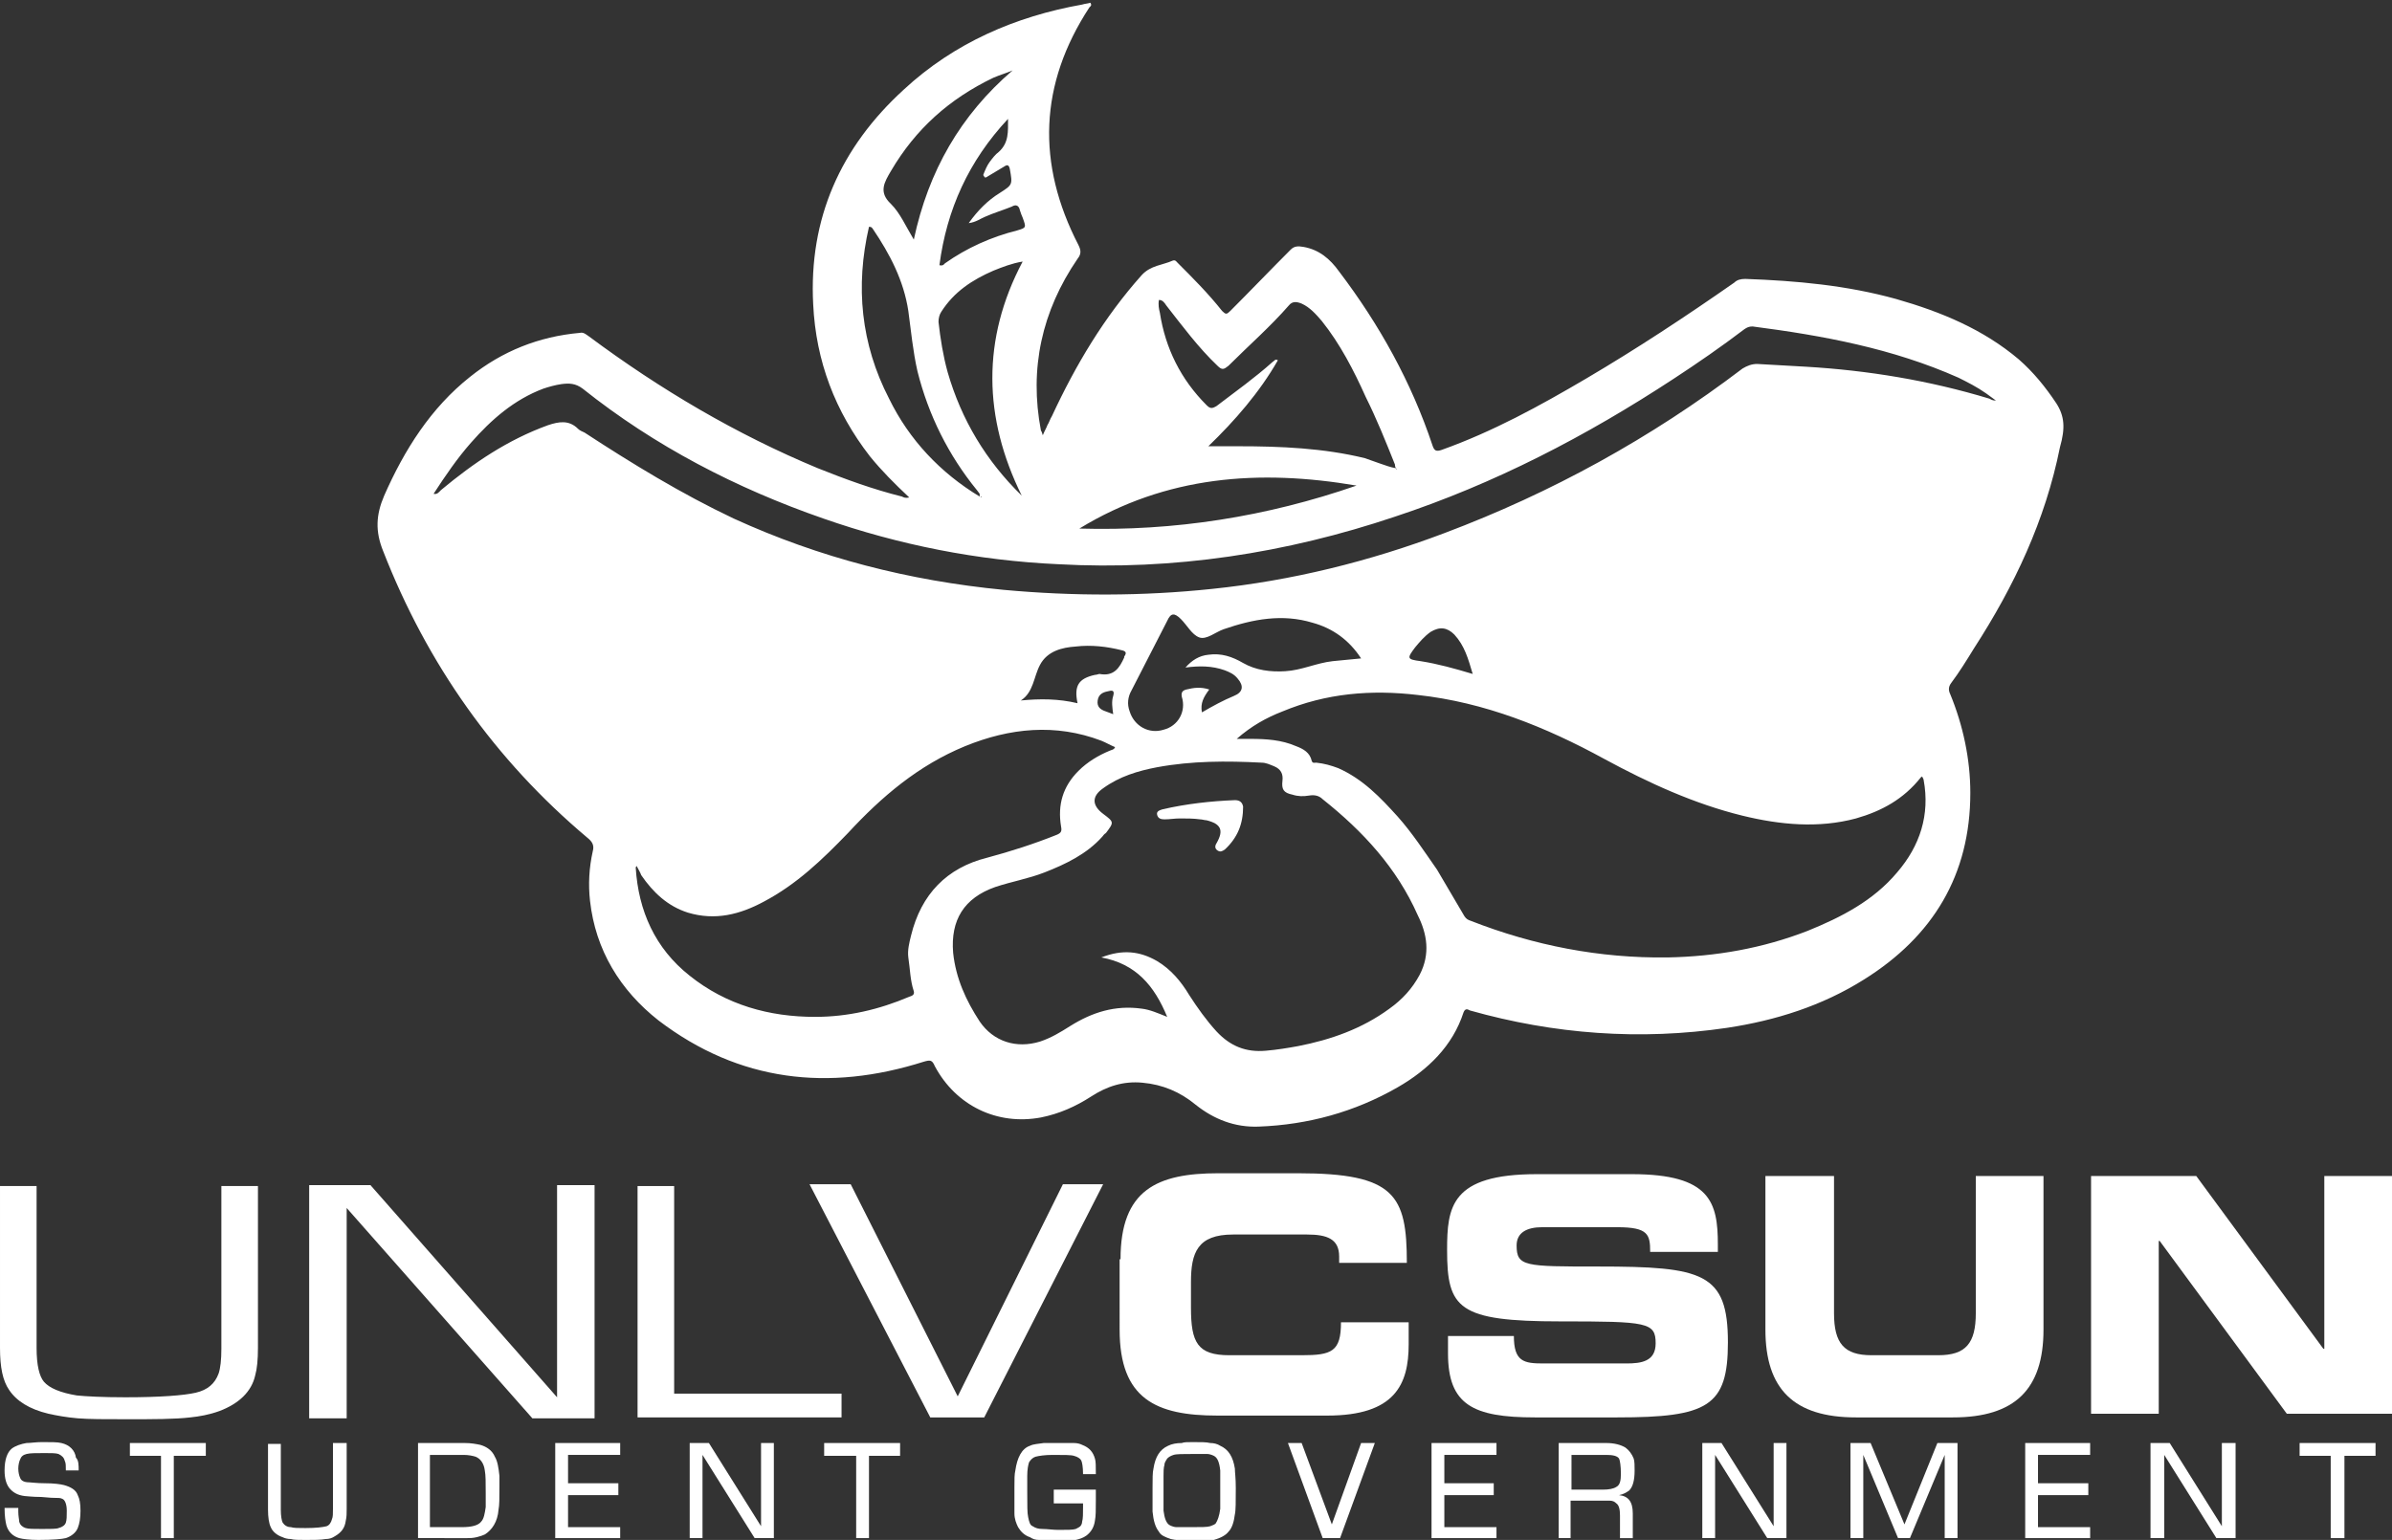 <?xml version="1.0" encoding="utf-8"?>
<!-- Generator: Adobe Illustrator 19.0.1, SVG Export Plug-In . SVG Version: 6.00 Build 0)  -->
<svg version="1.1" xmlns="http://www.w3.org/2000/svg" xmlns:xlink="http://www.w3.org/1999/xlink" x="0px" y="0px"
	 viewBox="0 0 261.5 168.4" style="enable-background:new 0 0 261.5 168.4;" xml:space="preserve">
<rect x="0" y="0" width="261.5" height="168.4" fill="#333333" stroke="none"/>
<style type="text/css">
	.st0{fill:#FFFFFF;}
	.st1{fill:#3399CC;}
	.st2{fill:#FF9966;}
	.st3{fill:#382C3D;}
	.st4{fill:#3D220E;}
	.st5{fill:none;stroke:#FFFFFF;stroke-width:0.266;stroke-miterlimit:10;}
	.st6{fill:#CDCBCA;}
	.st7{fill:none;stroke:#FFFFFF;stroke-width:0.562;stroke-miterlimit:10;}
	.st8{fill:#669897;}
	.st9{fill:#CC6632;}
	.st10{fill:none;stroke:#FFFFFF;stroke-width:1.113;stroke-miterlimit:10;}
	.st11{fill:#333333;}
	.st12{opacity:0.69;}
	.st13{opacity:0.48;fill:#3399CC;}
	.st14{fill:#CDCAC9;}
	.st15{fill:#362012;}
	.st16{fill:#272223;}
	.st17{fill:url(#SVGID_5_);}
	.st18{fill:url(#SVGID_6_);}
	.st19{fill:url(#SVGID_7_);}
	.st20{fill:#999999;}
	.st21{fill:#CC6633;}
	.st22{opacity:0.5;fill:#653614;}
	.st23{opacity:0.69;fill:#FF9966;}
</style>
<g id="old">
	<g id="contact">
	</g>
	<g id="about">
	</g>
	<g id="WORK">
		<g id="work">
		</g>
		<g id="mouseOver">
			<g>
				<g>
					<path class="st0" d="M122.5,137.7c0-7.6,4-9.4,10.7-9.4h8.7c10.6,0,11.9,2.4,11.9,9.8h-7.4v-0.7c0-1.9-1.3-2.4-3.5-2.4h-8.1
						c-3.9,0-4.6,2-4.6,5.2v2.8c0,3.8,0.7,5.2,4.2,5.2h7.9c3.3,0,4.3-0.4,4.3-3.6h7.4v2.4c0,4.4-1.5,7.8-8.9,7.8h-12
						c-6.7,0-10.7-1.8-10.7-9.4V137.7z"/>
					<path class="st0" d="M158.1,146.1h7.4c0,2.8,1.1,3,3.2,3h9.1c1.6,0,3.2-0.2,3.2-2.2c0-2.3-0.9-2.4-10.4-2.4
						c-11.2,0-12.4-1.4-12.4-7.8c0-4.7,0.4-8.3,9.8-8.3h10.4c8.6,0,9.4,3.1,9.4,7.7v0.8h-7.4c0-1.9-0.2-2.7-3.6-2.7h-8.2
						c-1.7,0-2.8,0.6-2.8,2c0,2.3,0.9,2.3,8.9,2.3c11.5,0,14.2,0.7,14.2,8.3c0,7-2.2,8.2-12.1,8.2h-9c-6.8,0-9.5-1.4-9.5-7V146.1z"
						/>
					<path class="st0" d="M193.1,128.6h7.4v15c0,3.3,1.1,4.6,4.1,4.6h7.3c3,0,4.1-1.3,4.1-4.6v-15h7.4v16.8c0,6.5-3.1,9.6-9.9,9.6
						h-10.6c-6.8,0-9.9-3.1-9.9-9.6V128.6z"/>
					<polygon class="st0" points="228.6,128.6 240.1,128.6 254,147.5 254.1,147.5 254.1,128.6 261.5,128.6 261.5,154.6 250,154.6 
						236.1,135.7 236,135.7 236,154.6 228.6,154.6 					"/>
					<path class="st0" d="M24.2,129.7h4v17.7c0,1.3-0.1,2.3-0.3,3c-0.4,1.8-1.8,3.1-3.9,3.9c-1.1,0.4-2.2,0.6-3.2,0.7
						c-1.7,0.2-4,0.2-6.9,0.2c-2.4,0-4.2,0-5.4-0.1c-1.2-0.1-2.3-0.3-3.2-0.5c-2.1-0.5-3.5-1.4-4.3-2.6c-0.7-1-1-2.5-1-4.6v-17.7h4
						v17.7c0,1.9,0.3,3.1,0.8,3.7c0.6,0.7,1.8,1.2,3.6,1.5c1,0.1,2.8,0.2,5.3,0.2c3.8,0,6.4-0.2,7.7-0.5c1.3-0.3,2.1-1,2.5-2.1
						c0.2-0.6,0.3-1.5,0.3-2.7V129.7z"/>
					<polygon class="st0" points="65,129.6 65,155.1 58.2,155.1 37.9,132.1 37.9,155.1 33.8,155.1 33.8,129.6 40.5,129.6 
						60.9,152.8 60.9,129.6 					"/>
					<polygon class="st0" points="73.7,129.7 73.7,152.4 92,152.4 92,155 69.7,155 69.7,129.7 					"/>
					<polygon class="st0" points="116.2,129.5 120.6,129.5 107.6,155 101.7,155 88.5,129.5 93,129.5 104.7,152.7 					"/>
					<path class="st0" d="M8.6,160.8H7.2c0-0.5,0-0.8-0.1-1c-0.1-0.4-0.3-0.6-0.7-0.8c-0.3-0.1-0.8-0.1-1.5-0.1c-1,0-1.6,0-2,0.1
						c-0.4,0.1-0.6,0.3-0.7,0.6c-0.1,0.2-0.2,0.6-0.2,1c0,0.4,0.1,0.8,0.2,1c0.1,0.3,0.4,0.5,1,0.5c0.2,0,0.8,0.1,1.7,0.1
						c1,0,1.7,0.1,2.1,0.2c0.7,0.2,1.3,0.5,1.5,1.1c0.2,0.4,0.3,0.9,0.3,1.7c0,0.8-0.1,1.4-0.3,1.9c-0.2,0.5-0.7,0.9-1.3,1.1
						c-0.4,0.1-1.4,0.2-3,0.2c-1,0-1.7-0.1-2.1-0.2c-0.7-0.2-1.2-0.7-1.4-1.4c-0.1-0.4-0.2-1-0.2-1.9H2v0.4c0,0.5,0.1,0.9,0.1,1.1
						c0.1,0.4,0.4,0.6,0.7,0.7c0.3,0.1,0.9,0.1,1.8,0.1c0.9,0,1.6,0,1.8-0.1c0.4-0.1,0.7-0.3,0.8-0.6c0.1-0.3,0.1-0.7,0.1-1.3
						c0-0.7-0.2-1.2-0.5-1.3c-0.2-0.1-0.4-0.1-0.8-0.1c-0.1,0-0.5,0-1.5-0.1c-1,0-1.6-0.1-1.8-0.1c-0.8-0.1-1.3-0.4-1.7-0.9
						c-0.3-0.4-0.5-1-0.5-1.9c0-1.2,0.3-2,0.8-2.4c0.4-0.3,1-0.5,1.6-0.6c0.5,0,1-0.1,1.7-0.1c1,0,1.7,0,2.1,0.1
						c0.9,0.2,1.5,0.8,1.6,1.6C8.6,159.7,8.6,160.2,8.6,160.8"/>
					<polygon class="st0" points="19,159.2 19,168.2 17.6,168.2 17.6,159.2 14.2,159.2 14.2,157.8 22.5,157.8 22.5,159.2 					"/>
					<path class="st0" d="M36.5,157.8h1.4v7.2c0,0.5,0,0.9-0.1,1.3c-0.1,0.8-0.5,1.3-1.2,1.7c-0.3,0.2-0.6,0.3-1,0.3
						c-0.5,0.1-1.3,0.1-2.2,0.1c-0.7,0-1.3,0-1.6-0.1c-0.4,0-0.7-0.1-0.9-0.2c-0.6-0.2-1.1-0.6-1.3-1.1c-0.2-0.4-0.3-1.1-0.3-1.9
						v-7.2h1.4v7.2c0,0.7,0.1,1.2,0.2,1.4c0.2,0.3,0.5,0.5,0.9,0.5c0.3,0.1,0.8,0.1,1.6,0.1c1.2,0,1.9-0.1,2.3-0.2
						c0.3-0.1,0.5-0.4,0.6-0.8c0.1-0.2,0.1-0.6,0.1-1.1V157.8z"/>
					<path class="st0" d="M45.7,168.2v-10.4h5.1c0.7,0,1.2,0.1,1.7,0.2c0.7,0.2,1.3,0.6,1.6,1.3c0.3,0.5,0.4,1.2,0.5,2.1
						c0,0.3,0,0.7,0,1.2c0,1.2,0,2-0.1,2.5c-0.1,1.3-0.7,2.2-1.5,2.7c-0.2,0.1-0.5,0.2-0.9,0.3c-0.4,0.1-0.8,0.1-1,0.1H45.7z
						 M47.1,167h3.4c1.1,0,1.8-0.2,2.1-0.6c0.3-0.3,0.4-0.9,0.5-1.6c0-0.3,0-0.9,0-1.5c0-1.2,0-2-0.1-2.5c-0.1-0.8-0.5-1.3-1-1.5
						c-0.3-0.1-0.8-0.2-1.3-0.2h-3.7V167z"/>
					<polygon class="st0" points="62.1,159.1 62.1,162.2 67.6,162.2 67.6,163.5 62.1,163.5 62.1,167 67.8,167 67.8,168.2 
						60.7,168.2 60.7,157.8 67.8,157.8 67.8,159.1 					"/>
					<polygon class="st0" points="84.6,157.8 84.6,168.2 82.5,168.2 76.8,159.1 76.8,168.2 75.4,168.2 75.4,157.8 77.5,157.8 
						83.2,166.9 83.2,157.8 					"/>
					<polygon class="st0" points="95,159.2 95,168.2 93.6,168.2 93.6,159.2 90.1,159.2 90.1,157.8 98.4,157.8 98.4,159.2 					"/>
					<path class="st0" d="M115.2,162.9h4.6c0,0.4,0,0.8,0,1.2c0,1,0,1.7-0.1,2.2c-0.1,0.7-0.4,1.2-0.9,1.6c-0.4,0.3-0.8,0.4-1.2,0.5
						c-0.6,0.1-1.3,0.1-2.2,0.1c-0.8,0-1.4,0-1.8-0.1c-0.4,0-0.7-0.1-1-0.3c-0.6-0.2-1-0.6-1.3-1.1c-0.2-0.4-0.4-0.9-0.4-1.5
						c0-0.4,0-0.9,0-1.4c0-0.1,0-0.5,0-1.1v-0.4c0-0.8,0-1.4,0.1-1.8c0.2-1.4,0.7-2.4,1.6-2.7c0.4-0.2,0.9-0.2,1.5-0.3
						c0.4,0,0.8,0,1.3,0c1,0,1.7,0,2,0c0.4,0,0.7,0.1,0.9,0.2c0.8,0.3,1.2,0.8,1.4,1.5c0.1,0.3,0.1,0.8,0.1,1.7h-1.4
						c0-0.8-0.1-1.3-0.2-1.5c-0.1-0.2-0.4-0.4-0.8-0.5c-0.3-0.1-1.1-0.1-2.3-0.1c-0.9,0-1.5,0.1-1.9,0.2c-0.3,0.1-0.5,0.3-0.7,0.6
						c-0.1,0.3-0.2,0.8-0.2,1.5c0,0.4,0,1,0,1.7c0,1.5,0,2.4,0.1,2.8c0.1,0.5,0.2,0.9,0.5,1c0.3,0.2,0.6,0.3,1.1,0.3
						c0.5,0,1.1,0.1,1.7,0.1c1,0,1.6,0,1.9-0.1c0.2-0.1,0.4-0.2,0.5-0.3c0.1-0.1,0.2-0.3,0.2-0.5c0.1-0.3,0.1-0.9,0.1-1.6
						c0-0.1,0-0.2,0-0.4h-3.2V162.9z"/>
					<path class="st0" d="M130.4,157.7c0.9,0,1.5,0,1.9,0.1c0.4,0,0.8,0.1,1.1,0.3c0.9,0.4,1.4,1.2,1.6,2.5c0,0.4,0.1,1,0.1,2.1
						c0,1.5,0,2.5-0.1,2.9c-0.1,0.8-0.3,1.5-0.7,1.9c-0.3,0.4-0.9,0.7-1.6,0.9c-0.4,0.1-1.1,0.1-2.3,0.1c-1.2,0-2-0.1-2.4-0.2
						c-0.6-0.2-1.1-0.4-1.3-0.8c-0.4-0.5-0.6-1.2-0.7-2.2c0-0.3,0-1.2,0-2.6c0-1,0-1.7,0.1-2.1c0.2-1.3,0.7-2.1,1.6-2.5
						c0.4-0.2,0.9-0.3,1.5-0.3C129.4,157.7,129.9,157.7,130.4,157.7 M130.4,159c-1.1,0-1.8,0-2.1,0.1c-0.3,0.1-0.5,0.2-0.7,0.4
						c-0.1,0.2-0.3,0.4-0.3,0.7c-0.1,0.3-0.1,0.8-0.1,1.2v1.6c0,1.3,0,2,0,2.2c0.1,0.8,0.3,1.4,0.7,1.6c0.2,0.1,0.5,0.2,0.7,0.2
						c0.4,0,1,0,1.6,0c1.1,0,1.8,0,2.1-0.1c0.3-0.1,0.5-0.2,0.6-0.3c0.2-0.3,0.4-0.8,0.5-1.6c0-0.1,0-0.8,0-2c0-1.3,0-2,0-2.2
						c-0.1-0.9-0.3-1.4-0.7-1.6c-0.2-0.1-0.5-0.2-0.7-0.2C131.7,159,131.1,159,130.4,159"/>
					<polygon class="st0" points="148.8,157.8 150.3,157.8 146.5,168.2 144.6,168.2 140.8,157.8 142.3,157.8 145.6,166.7 					"/>
					<polygon class="st0" points="157.9,159.1 157.9,162.2 163.3,162.2 163.3,163.5 157.9,163.5 157.9,167 163.6,167 163.6,168.2 
						156.5,168.2 156.5,157.8 163.6,157.8 163.6,159.1 					"/>
					<path class="st0" d="M170.4,168.2v-10.4h5.2c0.9,0,1.6,0.2,2.1,0.5c0.4,0.3,0.7,0.7,0.9,1.2c0.1,0.3,0.1,0.8,0.1,1.3
						c0,1.1-0.2,1.8-0.6,2.2c-0.3,0.2-0.6,0.4-1.1,0.5c1,0.1,1.5,0.7,1.5,2v2.7h-1.4v-2.5c0-0.6-0.1-1.1-0.4-1.3
						c-0.2-0.2-0.4-0.3-0.8-0.3c-0.1,0-0.3,0-0.6,0h-3.6v4.1H170.4z M171.8,162.9h3.4c0.7,0,1.2-0.1,1.5-0.3
						c0.4-0.2,0.5-0.7,0.5-1.4c0-0.9-0.1-1.5-0.2-1.7c-0.2-0.3-0.7-0.4-1.4-0.4h-3.8V162.9z"/>
					<polygon class="st0" points="195.3,157.8 195.3,168.2 193.2,168.2 187.5,159.1 187.5,168.2 186.1,168.2 186.1,157.8 
						188.2,157.8 193.9,166.9 193.9,157.8 					"/>
					<polygon class="st0" points="214,157.8 214,168.2 212.6,168.2 212.6,159.1 208.8,168.2 207.5,168.2 203.7,159.1 203.7,168.2 
						202.3,168.2 202.3,157.8 204.5,157.8 208.2,166.7 211.8,157.8 					"/>
					<polygon class="st0" points="222.8,159.1 222.8,162.2 228.3,162.2 228.3,163.5 222.8,163.5 222.8,167 228.5,167 228.5,168.2 
						221.4,168.2 221.4,157.8 228.5,157.8 228.5,159.1 					"/>
					<polygon class="st0" points="244.4,157.8 244.4,168.2 242.3,168.2 236.6,159.1 236.6,168.2 235.1,168.2 235.1,157.8 
						237.2,157.8 242.9,166.9 242.9,157.8 					"/>
					<polygon class="st0" points="256.3,159.2 256.3,168.2 254.8,168.2 254.8,159.2 251.4,159.2 251.4,157.8 259.7,157.8 
						259.7,159.2 					"/>
				</g>
				<g>
					<path class="st0" d="M224.8,44.1c-1.2-1.8-2.5-3.4-4.1-4.8c-3.9-3.3-8.5-5.2-13.4-6.6c-5.4-1.5-10.9-2-16.5-2.2
						c-0.5,0-0.9,0.1-1.2,0.4c-5.3,3.7-10.6,7.2-16.2,10.5c-5.1,3-10.2,5.8-15.8,7.8c-0.6,0.2-0.8,0.1-1-0.5
						c-2.3-6.9-5.8-13.2-10.2-19c-1-1.4-2.2-2.4-3.9-2.7c-0.6-0.1-1-0.1-1.4,0.3c-2.2,2.2-4.4,4.5-6.6,6.7c-0.4,0.4-0.5,0.4-0.9,0
						c-1.5-1.9-3.2-3.6-4.9-5.3c-0.1-0.1-0.2-0.3-0.5-0.2c-1.1,0.5-2.4,0.5-3.4,1.6c-4.1,4.6-7.2,9.8-9.8,15.4
						c-0.2,0.3-0.3,0.7-0.5,1c-0.1,0.3-0.3,0.6-0.5,1.1c-0.1-0.3-0.1-0.4-0.2-0.5c-1.3-6.8,0.1-13.1,4-18.8c0.4-0.5,0.4-0.9,0.1-1.5
						c-4.6-8.9-4.3-17.6,1.2-26c0.1-0.1,0.3-0.2,0.1-0.5c-0.3,0.1-0.6,0.1-0.9,0.2c-7.3,1.3-14,4.2-19.5,9.3
						c-6.9,6.3-10.4,14.1-9.9,23.5c0.3,6.2,2.4,11.7,6.2,16.6c1.3,1.6,2.7,3,4.3,4.5c-0.4,0.1-0.6,0-0.8-0.1
						c-3.2-0.8-6.2-1.9-9.2-3.1c-8.9-3.7-17.2-8.6-25-14.4c-0.3-0.2-0.6-0.5-1-0.4c-4.5,0.4-8.5,2-12,4.8c-4.3,3.4-7.2,8-9.4,13
						c-0.9,2.1-1,3.9-0.1,6.1c4.8,12.3,12.2,22.8,22.3,31.3c0.5,0.4,0.8,0.8,0.6,1.5c-0.4,1.8-0.5,3.6-0.3,5.4
						c0.6,5.4,3.3,9.8,7.5,13.1c8.8,6.7,18.6,7.8,29,4.5c0.7-0.2,0.9-0.2,1.2,0.5c2.3,4.3,6.8,6.5,11.6,5.6c2-0.4,3.8-1.2,5.5-2.3
						c1.7-1.1,3.5-1.7,5.6-1.5c2.2,0.2,4.1,1,5.8,2.4c2,1.6,4.3,2.5,6.9,2.4c5.4-0.2,10.5-1.6,15.2-4.3c3.3-1.9,6-4.5,7.2-8.2
						c0.2-0.5,0.5-0.3,0.7-0.2c9.2,2.6,18.6,3.3,28.1,1.9c5.3-0.8,10.4-2.4,15-5.3c7.5-4.7,11.6-11.4,11.6-20.4
						c0-3.7-0.8-7.4-2.2-10.8c-0.2-0.4-0.2-0.8,0.1-1.2c0.9-1.2,1.7-2.5,2.5-3.8c4.4-6.8,7.8-14,9.4-22
						C225.8,46.8,225.7,45.5,224.8,44.1z M126.7,32.8c0.4,0,0.6,0.3,0.8,0.6c1.8,2.3,3.5,4.6,5.6,6.6c0.5,0.5,0.7,0.4,1.2,0
						c2.2-2.2,4.6-4.3,6.6-6.6c0.4-0.5,0.9-0.4,1.4-0.2c0.9,0.4,1.6,1.2,2.2,1.9c2,2.5,3.5,5.4,4.8,8.3c1.2,2.4,2.2,4.9,3.2,7.4
						c0,0.1,0,0.2,0.1,0.4c0,0,0,0,0,0h0c0,0,0,0,0,0c0,0,0,0,0.1,0.1c0,0,0,0-0.1,0c0,0,0,0,0-0.1c0,0,0,0,0,0c0,0,0,0,0,0
						c-0.6-0.1-1.1-0.3-1.7-0.5c-0.6-0.2-1.1-0.4-1.7-0.6c-4.5-1.1-9.2-1.3-13.8-1.3c-1.1,0-2.2,0-3.3,0c2.9-2.8,5.6-5.9,7.6-9.4
						c-0.3-0.2-0.4,0.1-0.6,0.2c-1.9,1.7-4,3.2-6.1,4.8c-0.5,0.3-0.7,0.3-1.1-0.1c-2.8-2.8-4.5-6.2-5.1-10.1
						C126.7,33.8,126.6,33.3,126.7,32.8z M148.3,53.1c-9.8,3.4-19.9,5-30.3,4.7C127.5,52,137.7,51.3,148.3,53.1z M111.5,23
						c0.1,0.3,0.2,0.6,0.3,0.8c0.4,1.1,0.4,1.1-0.6,1.4c-2.8,0.7-5.5,1.9-7.9,3.6c-0.1,0.1-0.2,0.3-0.6,0.2c0.8-6.1,3.2-11.4,7.5-16
						c0,1.4,0.1,2.6-1,3.6c-0.4,0.3-0.7,0.7-1,1.1c-0.3,0.4-0.5,0.9-0.7,1.4c0,0.1,0,0.1,0.1,0.2c0,0.1,0.1,0.1,0.1,0.1
						c0,0,0.1,0,0.1,0c0.7-0.4,1.3-0.8,2-1.2c0.3-0.2,0.5-0.2,0.6,0.3c0.3,1.7,0.3,1.7-1.1,2.6c-1.3,0.8-2.4,1.9-3.4,3.3
						c0.8-0.1,1.3-0.5,1.8-0.7c0.9-0.4,1.9-0.7,2.9-1.1C111.1,22.3,111.4,22.5,111.5,23z M111.7,54.2c-3.9-3.8-6.6-8.3-8.1-13.5
						c-0.5-1.8-0.8-3.7-1-5.5c0-0.4,0.1-0.8,0.3-1.1c1.4-2.2,3.4-3.5,5.7-4.5c1-0.4,2-0.8,3.2-1C107.3,37.1,107.5,45.7,111.7,54.2z
						 M107.3,54.3c0,0,0,0.1-0.1,0.1c0,0,0,0,0,0C107.2,54.3,107.3,54.3,107.3,54.3C107.3,54.3,107.3,54.3,107.3,54.3z M97.4,18.7
						c2.7-4.6,6.4-7.9,11.2-10.2c0.7-0.3,1.4-0.5,2.1-0.8c-5.7,4.9-9.2,11-10.8,18.5c-0.9-1.5-1.5-2.9-2.5-3.9
						C96,21,96.7,19.9,97.4,18.7z M97.2,43.6c-3.1-6-3.7-12.3-2.2-18.8c0.3,0,0.3,0.1,0.4,0.2c1.9,2.8,3.4,5.7,3.9,9
						c0.3,2.2,0.5,4.4,1,6.6c1.2,4.8,3.4,9.2,6.5,13c0.1,0.1,0.2,0.3,0.3,0.4c0,0,0,0.1,0,0.3C102.8,51.7,99.4,48.1,97.2,43.6z
						 M99.8,54.2L99.8,54.2L99.8,54.2L99.8,54.2z M99.6,102.3c-0.2,0.8-0.4,1.6-0.3,2.4c0.2,1.3,0.2,2.5,0.6,3.7
						c0.1,0.4-0.2,0.5-0.5,0.6c-3.3,1.4-6.7,2.2-10.3,2.2c-5,0-9.7-1.3-13.7-4.5c-3.8-3-5.6-7.1-5.9-11.8c0,0,0-0.1,0.1-0.2
						c0.2,0.4,0.4,0.7,0.5,1c1.3,1.9,2.9,3.4,5.1,4.1c3,0.9,5.7,0.2,8.3-1.2c3.6-1.9,6.4-4.6,9.2-7.5c3.7-4,7.7-7.4,12.8-9.5
						c4.9-2,9.9-2.5,14.9-0.6c0.5,0.2,1,0.5,1.5,0.7c-0.1,0.3-0.4,0.3-0.6,0.4c-1.2,0.5-2.4,1.2-3.4,2.2c-1.7,1.7-2.3,3.7-1.9,6.1
						c0.1,0.5,0,0.7-0.5,0.9c-2.5,1-5,1.8-7.6,2.5C103.5,94.9,100.7,97.8,99.6,102.3z M121.7,78.1c-0.3-0.1-0.5-0.2-0.8-0.3
						c-0.6-0.2-1-0.5-0.9-1.2c0.1-0.7,0.6-0.9,1.1-1c0.4-0.1,0.8-0.2,0.6,0.5C121.5,76.7,121.6,77.4,121.7,78.1z M120.2,73.7
						c-0.1,0-0.3,0.1-0.5,0.1c-1.8,0.4-2.3,1.2-1.9,3.1c-2.1-0.5-4.1-0.5-6.2-0.3c1.4-0.9,1.4-2.6,2.1-3.9c0.8-1.5,2.4-1.9,3.9-2
						c1.7-0.2,3.4,0,5,0.4c0.5,0.1,0.6,0.3,0.3,0.7c0,0,0,0,0,0.1C122.4,73,121.8,74,120.2,73.7z M155.2,106.6
						c-0.8,1.5-1.9,2.7-3.3,3.7c-3,2.2-6.4,3.4-10,4.1c-1.1,0.2-2.3,0.4-3.5,0.5c-2.2,0.2-3.9-0.5-5.4-2.1c-1.1-1.2-2.1-2.6-3-4
						c-0.9-1.5-2-2.8-3.5-3.7c-1.9-1.1-3.8-1.3-6.1-0.4c3.8,0.7,5.8,3.1,7.2,6.5c-1-0.4-1.9-0.8-2.8-0.9c-2.9-0.4-5.4,0.4-7.8,1.9
						c-1.1,0.7-2.1,1.3-3.3,1.7c-2.6,0.8-5.1,0-6.6-2.2c-1.5-2.3-2.6-4.7-2.9-7.5c-0.3-3.6,1.2-6,4.6-7.2c1.8-0.6,3.6-0.9,5.4-1.6
						c2.3-0.9,4.6-2,6.3-3.9c0.1-0.1,0.2-0.3,0.4-0.4c0.9-1.2,0.9-1.2-0.3-2.1c-1.2-0.9-1.3-1.9,0-2.8c1.8-1.3,3.8-1.9,5.9-2.3
						c3.8-0.7,7.6-0.7,11.4-0.5c0.5,0,0.9,0.2,1.4,0.4c0.7,0.3,1,0.8,0.9,1.6c-0.1,0.9,0.1,1.3,1.1,1.5c0.6,0.2,1.2,0.2,1.8,0.1
						c0.6-0.1,1.1,0,1.5,0.4c4.4,3.5,8.1,7.5,10.4,12.7C156,102.1,156.4,104.3,155.2,106.6z M133.9,73.3c0.5,0.2,1,0.4,1.4,0.9
						c0.7,0.8,0.6,1.5-0.4,1.9c-1.2,0.5-2.3,1.1-3.5,1.8c-0.2-1,0.2-1.7,0.8-2.5c-0.9-0.3-1.7-0.2-2.5,0c-0.4,0.1-0.6,0.3-0.5,0.8
						c0.5,1.6-0.4,3.2-2,3.6c-1.6,0.5-3.2-0.4-3.7-2c-0.3-0.8-0.2-1.6,0.2-2.3c1.3-2.5,2.6-5.1,3.9-7.6c0.4-0.9,0.8-0.9,1.5-0.2
						c0.7,0.7,1.2,1.7,2,2c0.8,0.3,1.8-0.6,2.7-0.9c3.2-1.1,6.4-1.7,9.7-0.7c2.2,0.6,4,1.9,5.3,3.9c-1.1,0.1-2.1,0.2-3.1,0.3
						c-1.8,0.2-3.4,1-5.2,1.1c-1.6,0.1-3.2-0.1-4.6-0.9c-1.2-0.7-2.4-1.1-3.8-0.9c-1,0.1-1.8,0.6-2.5,1.4
						C131.1,72.8,132.5,72.8,133.9,73.3z M207.4,95.4c-2.6,3.1-6.1,4.9-9.8,6.4c-4.9,1.9-10,2.8-15.3,2.9c-7.4,0.1-14.6-1.3-21.5-4
						c-0.3-0.1-0.5-0.2-0.7-0.5c-1-1.7-2-3.4-3-5.1c-1.4-2-2.7-4-4.3-5.8c-1.9-2.1-3.8-4.1-6.5-5.3c-0.8-0.3-1.5-0.5-2.4-0.6
						c-0.2,0-0.4,0.1-0.5-0.2c-0.2-0.9-0.9-1.3-1.7-1.6c-1.6-0.7-3.3-0.8-5-0.8c-0.4,0-0.9,0-1.5,0c1.6-1.4,3.2-2.3,5-3
						c4.8-2,9.7-2.4,14.8-1.8c7.3,0.8,14,3.5,20.4,7c4.8,2.6,9.8,4.9,15.1,6.2c4.1,1,8.3,1.4,12.4,0.3c2.8-0.8,5.2-2.1,7.1-4.5
						c0,0,0.1-0.1,0.1-0.1c0,0,0,0.1,0.1,0.1c0,0.1,0.1,0.2,0.1,0.3C211,89.1,209.9,92.5,207.4,95.4z M154.7,70.8
						c0.5-0.6,1-1.2,1.7-1.7c1-0.6,1.8-0.5,2.6,0.3c1.1,1.2,1.5,2.6,2,4.3c-2-0.6-3.8-1.1-5.7-1.4C153.8,72.1,153.8,72,154.7,70.8z
						 M217.5,43.6c-6.6-2-13.3-3.1-20.1-3.5c-1.8-0.1-3.5-0.2-5.3-0.3c-0.6,0-1.1,0.2-1.6,0.5c-10,7.6-20.9,13.6-32.6,18
						c-8.2,3.1-16.7,5.2-25.4,6.1c-7.6,0.8-15.2,0.8-22.8,0.1c-10.3-1-20.1-3.5-29.5-7.8c-5.7-2.7-11.1-6-16.3-9.4
						c-0.2-0.1-0.5-0.2-0.7-0.4c-1-1-2.1-0.8-3.3-0.4c-4.4,1.6-8.1,4.1-11.7,7.1c-0.2,0.2-0.4,0.5-0.8,0.4c1.3-2,2.6-3.9,4.1-5.6
						c2.2-2.5,4.7-4.7,7.9-5.9c0.6-0.2,1.3-0.4,2-0.5c0.8-0.1,1.5-0.1,2.3,0.5c7.9,6.3,16.8,10.9,26.3,14.2c8.3,2.9,16.9,4.6,25.7,5
						c12.6,0.7,24.9-1.2,36.8-5.2c10.9-3.6,20.9-8.8,30.5-15.1c2.6-1.7,5.2-3.5,7.7-5.4c0.3-0.2,0.5-0.3,0.9-0.3
						c7.7,1,15.3,2.4,22.5,5.6c1,0.5,2,1,3,1.7c0.4,0.3,0.7,0.5,1.1,0.8C217.8,43.8,217.7,43.7,217.5,43.6z"/>
					<path class="st0" d="M135,87.5c-2.6,0.1-5.3,0.4-7.9,1c-0.3,0.1-0.7,0.2-0.6,0.6c0.1,0.4,0.4,0.5,0.8,0.5
						c0.6,0,1.1-0.1,1.7-0.1c0.7,0,1.5,0,2.2,0.1c0.2,0,0.5,0.1,0.7,0.1c1.6,0.4,1.9,1.1,1.1,2.5c-0.2,0.3-0.2,0.6,0.1,0.8
						c0.3,0.2,0.5,0.1,0.8-0.1c1.4-1.3,2-2.8,2-4.7C135.8,87.7,135.5,87.5,135,87.5z"/>
				</g>
			</g>
		</g>
	</g>
	<g id="home">
	</g>
	<g id="NAVBAR">
		<g id="navBar">
		</g>
		<g id="mouseOver_1_">
		</g>
	</g>
</g>
<g id="Layer_11">
</g>
</svg>
